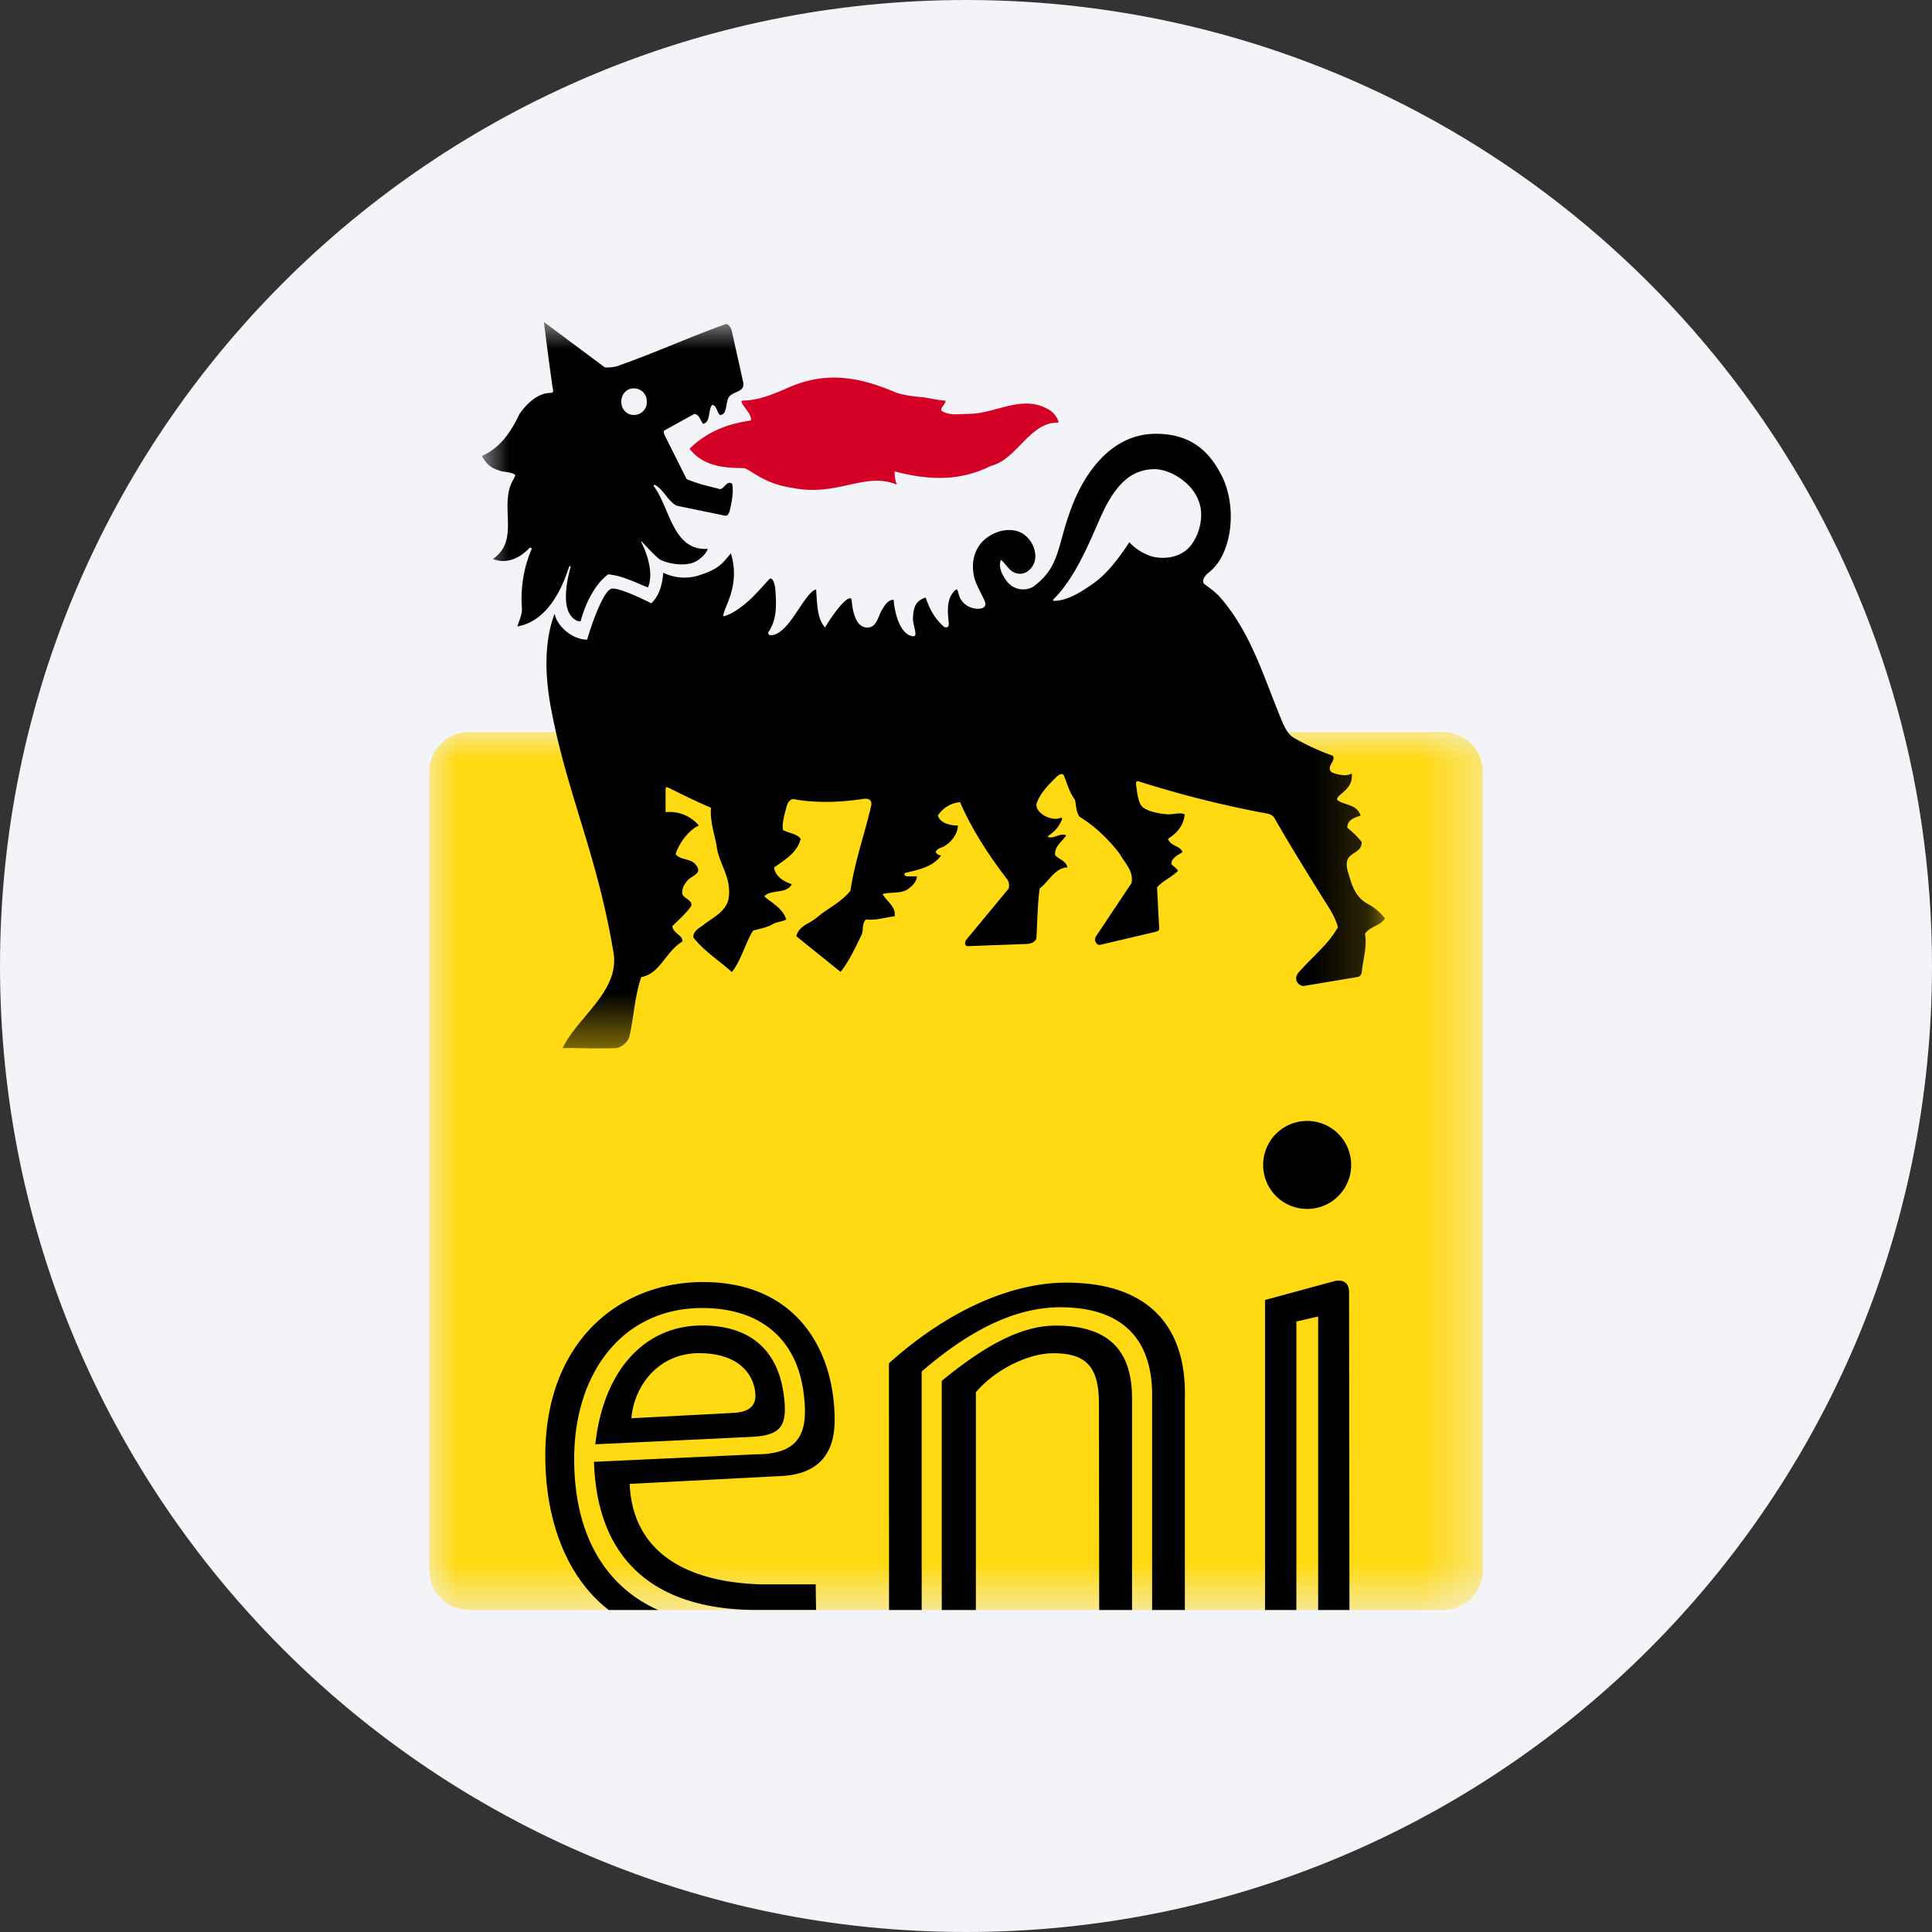 <svg height="36" viewBox="0 0 36 36" width="36" xmlns="http://www.w3.org/2000/svg"><rect x="0" y="0" width="36" height="36" fill="#333333" stroke="none"/><mask id="a" fill="#fff"><path d="M0 0h19.629v16.358H0z" fill-rule="evenodd"/></mask><mask id="b" fill="#fff"><path d="M0 0h16.826v13.536H0z" fill-rule="evenodd"/></mask><g fill="none" fill-rule="evenodd"><path d="M18 0c2.837 0 5.52.656 7.907 1.825C31.884 4.753 36 10.895 36 18c0 9.942-8.058 18-18 18-9.94 0-18-8.057-18-18C0 8.06 8.06 0 18 0z" fill="#f2f4f7" fill-rule="nonzero"/><path d="M18.889 16.358a.74.74 0 0 0 .74-.74V.74a.74.74 0 0 0-.74-.74H.74A.741.741 0 0 0 0 .74v14.878c0 .408.332.74.74.74z" fill="#ffd912" mask="url(#a)" transform="translate(8 13.642)"/><g fill="#000"><path d="M17.548 25.73V30h.636v-4.058c.347-.413.968-.727 1.442-.727.568 0 .85.21.851.92L20.482 30h.612v-3.946c0-.852-.398-1.354-1.42-1.354-.61 0-1.272.328-2.126 1.03"/><path d="M17.174 25.556c.849-.732 1.705-1.197 2.585-1.197 1.112 0 1.73.553 1.709 1.695V30h.61v-3.948c.033-1.271-.614-2.152-2.211-2.152-.961 0-2.143.462-3.303 1.503L16.566 30h.608zm6.982-.931.406-.094V30h.583l-.007-5.916c0-.174-.1-.26-.3-.205l-1.266.345V30h.584zm.202-2.098a.82.82 0 1 0-.002-1.64.82.82 0 0 0 .002 1.64M10.7 27.101c.029-1.557.927-2.728 2.384-2.728 1.074 0 1.741.565 1.883 1.533.108.742-.022 1.195-.88 1.193l-3.019.14c.067 2.08 1.423 2.776 3.085 2.76h1.053l-.007-.477h-1.022c-1.532-.047-2.395-.7-2.444-1.872l2.798-.145c.591-.023 1.02-.293 1.021-1.04.001-1.326-.728-2.578-2.452-2.576-1.58.001-2.939 1.128-2.939 3.236 0 1.185.386 2.26 1.183 2.875h.92c-1.009-.448-1.59-1.45-1.564-2.899"/><path d="M14.6 25.96c-.118-.806-.623-1.262-1.517-1.262-1.099 0-1.846.873-1.99 2.214l2.912-.138c.56-.027.682-.214.595-.814m-.523.047c-.002.167-.09.304-.41.32l-1.903.1c.058-.638.531-1.213 1.26-1.213.812 0 1.047.468 1.053.793"/></g><path d="M19.723 7.876c0-.082-.104-.205-.186-.247-.494-.288-.99.083-1.484.083-.187 0-.373.04-.516-.063 0-.082.082-.103.082-.185-.122 0-.268-.04-.411-.061 0 0-.31-.02-.496-.082-.681-.29-1.32-.435-2.103-.063-.247.103-.495.206-.763.206-.124 0 .185.248.144.37-.411.063-.784.186-1.133.518v.02c.246.31.618.35.99.35.122 0 .349.289.927.371.845.165 1.34-.31 1.938-.062-.041-.104-.041-.165-.041-.247.702.186 1.258.164 1.795-.103.494-.125.722-.826 1.257-.805" fill="#d40026"/><path d="M8.93 5.176c-.072-.095-.044-.249-.12-.17-.16.158-.131.398-.112.604.01.101-.068.09-.1.06-.18-.171-.247-.308-.33-.535-.205.061-.228.214-.236.38-.007.143.113.362-.01.34-.227-.04-.33-.41-.35-.679-.082 0-.142.05-.235.219-.062.123-.096.318-.28.297-.187-.02-.247-.283-.267-.497-.007-.111-.121 0-.162.04-.09.09-.238.292-.335.457-.145-.165-.145-.412-.165-.701-.001-.01-.021-.002-.021-.002-.226.104-.494.847-.825.847-.041 0-.056-.041-.041-.062.157-.232.147-.495.127-.785-.006-.094-.052-.26-.118-.193 0 0-.27.305-.38.4-.1.086-.29.248-.474.289 0-.164.33-.558.143-1.174-.143.164-.205.297-.636.422a.899.899 0 0 1-.624-.061c-.015.183-.058.413-.223.57 0 0-.57-.294-.735-.274-.145.021-.358.6-.46.95-.248.008-.555-.228-.607-.482-.197.521-.183 1.152-.065 1.772.307 1.62.853 2.69 1.163 4.543.119.715-.66 1.188-.948 1.777.33 0 .616.016.987.002.093-.004.232-.105.258-.219.08-.344.098-.754.22-1.105.351-.06.453-.474.763-.66.021-.123-.164-.144-.185-.287.103-.104.248-.228.35-.373.041-.124-.165-.145-.165-.246 0-.104.037-.15.08-.212.082-.117.294-.133.189-.294-.099-.152-.288-.092-.392-.217.062-.206.247-.452.433-.535a.71.71 0 0 0-.62-.248v-.432c0-.058.063-.02.063-.02.289.143.496.246.784.37-.021.248.061.475.103.7.04.35.276.575.228.97-.034.261-.308.38-.473.513-.069.055-.189.106-.189.23.186.247.493.442.719.647.171-.208.252-.545.395-.771.144-.04.268-.061.372-.124.082-.041.164-.041.246-.083-.061-.205-.267-.309-.41-.432.08-.083.208-.078.328-.104.068-.015.144-.04.186-.123-.144-.043-.31-.145-.33-.31.165-.123.434-.267.495-.536-.082-.102-.226-.102-.33-.164-.021-.146.038-.312.069-.44.017-.068.064-.135.127-.135.432.081.89.058 1.3-.003 0 0 .18-.037.149.125-.124.537-.305 1.03-.387 1.586-.185.227-.433.331-.62.494-.143.125-.329.145-.39.352l.825.665c.149-.175.288-.479.391-.686.041-.082 0-.206.083-.29.185.022.371-.041.535-.06.022-.187-.144-.269-.226-.414.145-.04.33-.005.453-.08.08-.046.187-.147.187-.249h-.146c-.04 0-.102 0-.081-.061.246-.063.516-.105.68-.33a.115.115 0 0 1-.103-.062c.017-.058.103-.083.103-.083.165-.062.31-.247.31-.412-.145 0-.33-.043-.372-.185a.55.55 0 0 1 .413-.25c.227.518.535.991.884 1.445a.21.21 0 0 1 .022.165l-.784.948c-.04.042-.04.125.022.125l1.113-.041c.079-.01.145-.042.165-.103.02-.31.02-.62.061-.929.166-.125.29-.393.517-.393-.023-.122-.145-.144-.227-.226-.02-.166.123-.248.204-.371-.102-.061-.246.083-.348.022.102-.083.184-.124.267-.31.02-.051-.02-.04-.02-.04-.103.04-.194.008-.268-.021-.098-.049-.186-.125-.186-.229.061-.205.23-.367.373-.511.058-.054.117-.079.145-.018.063.166.1.304.204.449.02.101.02.225.082.309.267.164.515.39.741.68.105.186.27.329.229.556l-.66.99c-.03.042-.017.089-.017.089.007.03.045.083.09.073l1.04-.244s.035-.007.052-.026c.01-.012.01-.035.01-.035l-.04-.765c.102-.123.267-.185.391-.31-.041-.062-.084-.081-.124-.124 0-.123.124-.164.206-.225-.042-.124-.226-.105-.268-.248.165-.102.289-.247.31-.453-.062-.042-.202-.004-.284-.002-.079.003-.405-.037-.508-.143-.078-.082-.095-.267-.116-.432 0 0 .002-.053.042-.042.782.248 1.587.453 2.39.6 0 0 .108.016.146.082.33.577.659 1.102 1.014 1.669.083.133.142.254.171.37-.186.33-.472.542-.741.853-.102.137.03.254.112.24l.99-.165s.069-.007.083-.084c.022-.244.103-.472.061-.72.083-.143.288-.143.371-.289a1.014 1.014 0 0 0-.326-.274c-.25-.136-.305-.407-.358-.577-.133-.424.252-.303.252-.572a1.664 1.664 0 0 0-.269-.266c0-.145.124-.185.248-.227a.281.281 0 0 0-.144-.166c-.083-.042-.207-.063-.29-.122-.04-.103.31-.185.268-.496-.103.062-.268.02-.37-.02-.124-.103.082-.207.02-.31a4.504 4.504 0 0 1-.72-.33c-.162-.087-.236-.34-.31-.515-.29-.722-.516-1.443-1.032-2.062-.123-.144-.165-.166-.329-.29-.054-.04-.033-.129.079-.219a.917.917 0 0 0 .25-.316c.228-.453.207-1.113-.042-1.546-.287-.537-.7-.722-1.195-.722-.763 0-1.257.619-1.526 1.257-.33.806-.227 1.203-.762 1.594a.38.38 0 0 1-.477-.088c-.08-.104-.183-.27-.122-.413.062.042.126.153.202.208a.255.255 0 0 0 .272.02.345.345 0 0 0 .167-.308.51.51 0 0 0-.187-.374c-.165-.144-.434-.123-.619-.019-.248.123-.392.39-.35.7.02.207.136.35.218.556.023.056-.001.117-.095.125a.371.371 0 0 1-.35-.165M3.402 2.02l.557-.308c.104.02.104.123.165.186.145-.042.083-.249.165-.352.083 0 .083.124.144.186.144 0 .103-.226.167-.33.08-.123.309-.081.267-.287L4.66.185c-.025-.11-.084-.16-.124-.144-.741.269-1.319.537-2.02.783a.685.685 0 0 1-.227.021L1.155 0c.061.495.123.95.164 1.237.021.063 0 .084-.041.084-.226 0-.432.185-.577.39-.165.352-.37.64-.701.784a.488.488 0 0 0 .31.268c.102.042.206.02.309.082 0 .041-.021.064-.041.103C.31 3.423.72 4.062.206 4.414c.227.101.495 0 .682-.207.02 0 .04 0 .04.02-.144.33-.207.707-.186 1.073 0 0 .016.085-.02.192 0 0-.04.12-.062.18.661-.109.91-.958.962-1.103.007-.02.014-.022.022-.019.012.006.006.027.006.027s-.191.621 0 .887c.042.06.117.12.189.113.078-.297.244-.67.512-.875.246.02.496.144.743.246.144-.35-.124-.844-.124-.844-.005-.007 0-.01.002-.01.009-.005.018.01.018.01s.206.225.31.31c.122.082.495.163.7.04.074-.043.186-.143.207-.227-.66.042-.703-.784-1.011-1.175l.021-.02c.165.082.248.308.412.391l.902.186c.06.012.084-.083.084-.083.007-.03.092-.355.045-.515-.102-.063-.144.103-.227.103-.226-.062-.37-.083-.618-.186l-.413-.824c-.03-.063 0-.084 0-.084m7.254 3.14.026-.025c.474-.495.743-1.32.948-1.712.246-.453.496-.66.865-.68.312-.02.723.247.846.557.125.267.042.619-.103.825-.164.247-.473.308-.743.247a.979.979 0 0 1-.432-.268c-.187.289-.433.618-.722.803-.206.145-.455.289-.68.289-.025 0-.02-.02-.005-.035M3.073 1.485a.238.238 0 0 1-.248.247c-.124 0-.228-.103-.228-.247 0-.144.104-.248.228-.248.145 0 .248.104.248.248" fill="#000" mask="url(#b)" transform="translate(8.98 6)"/></g></svg>